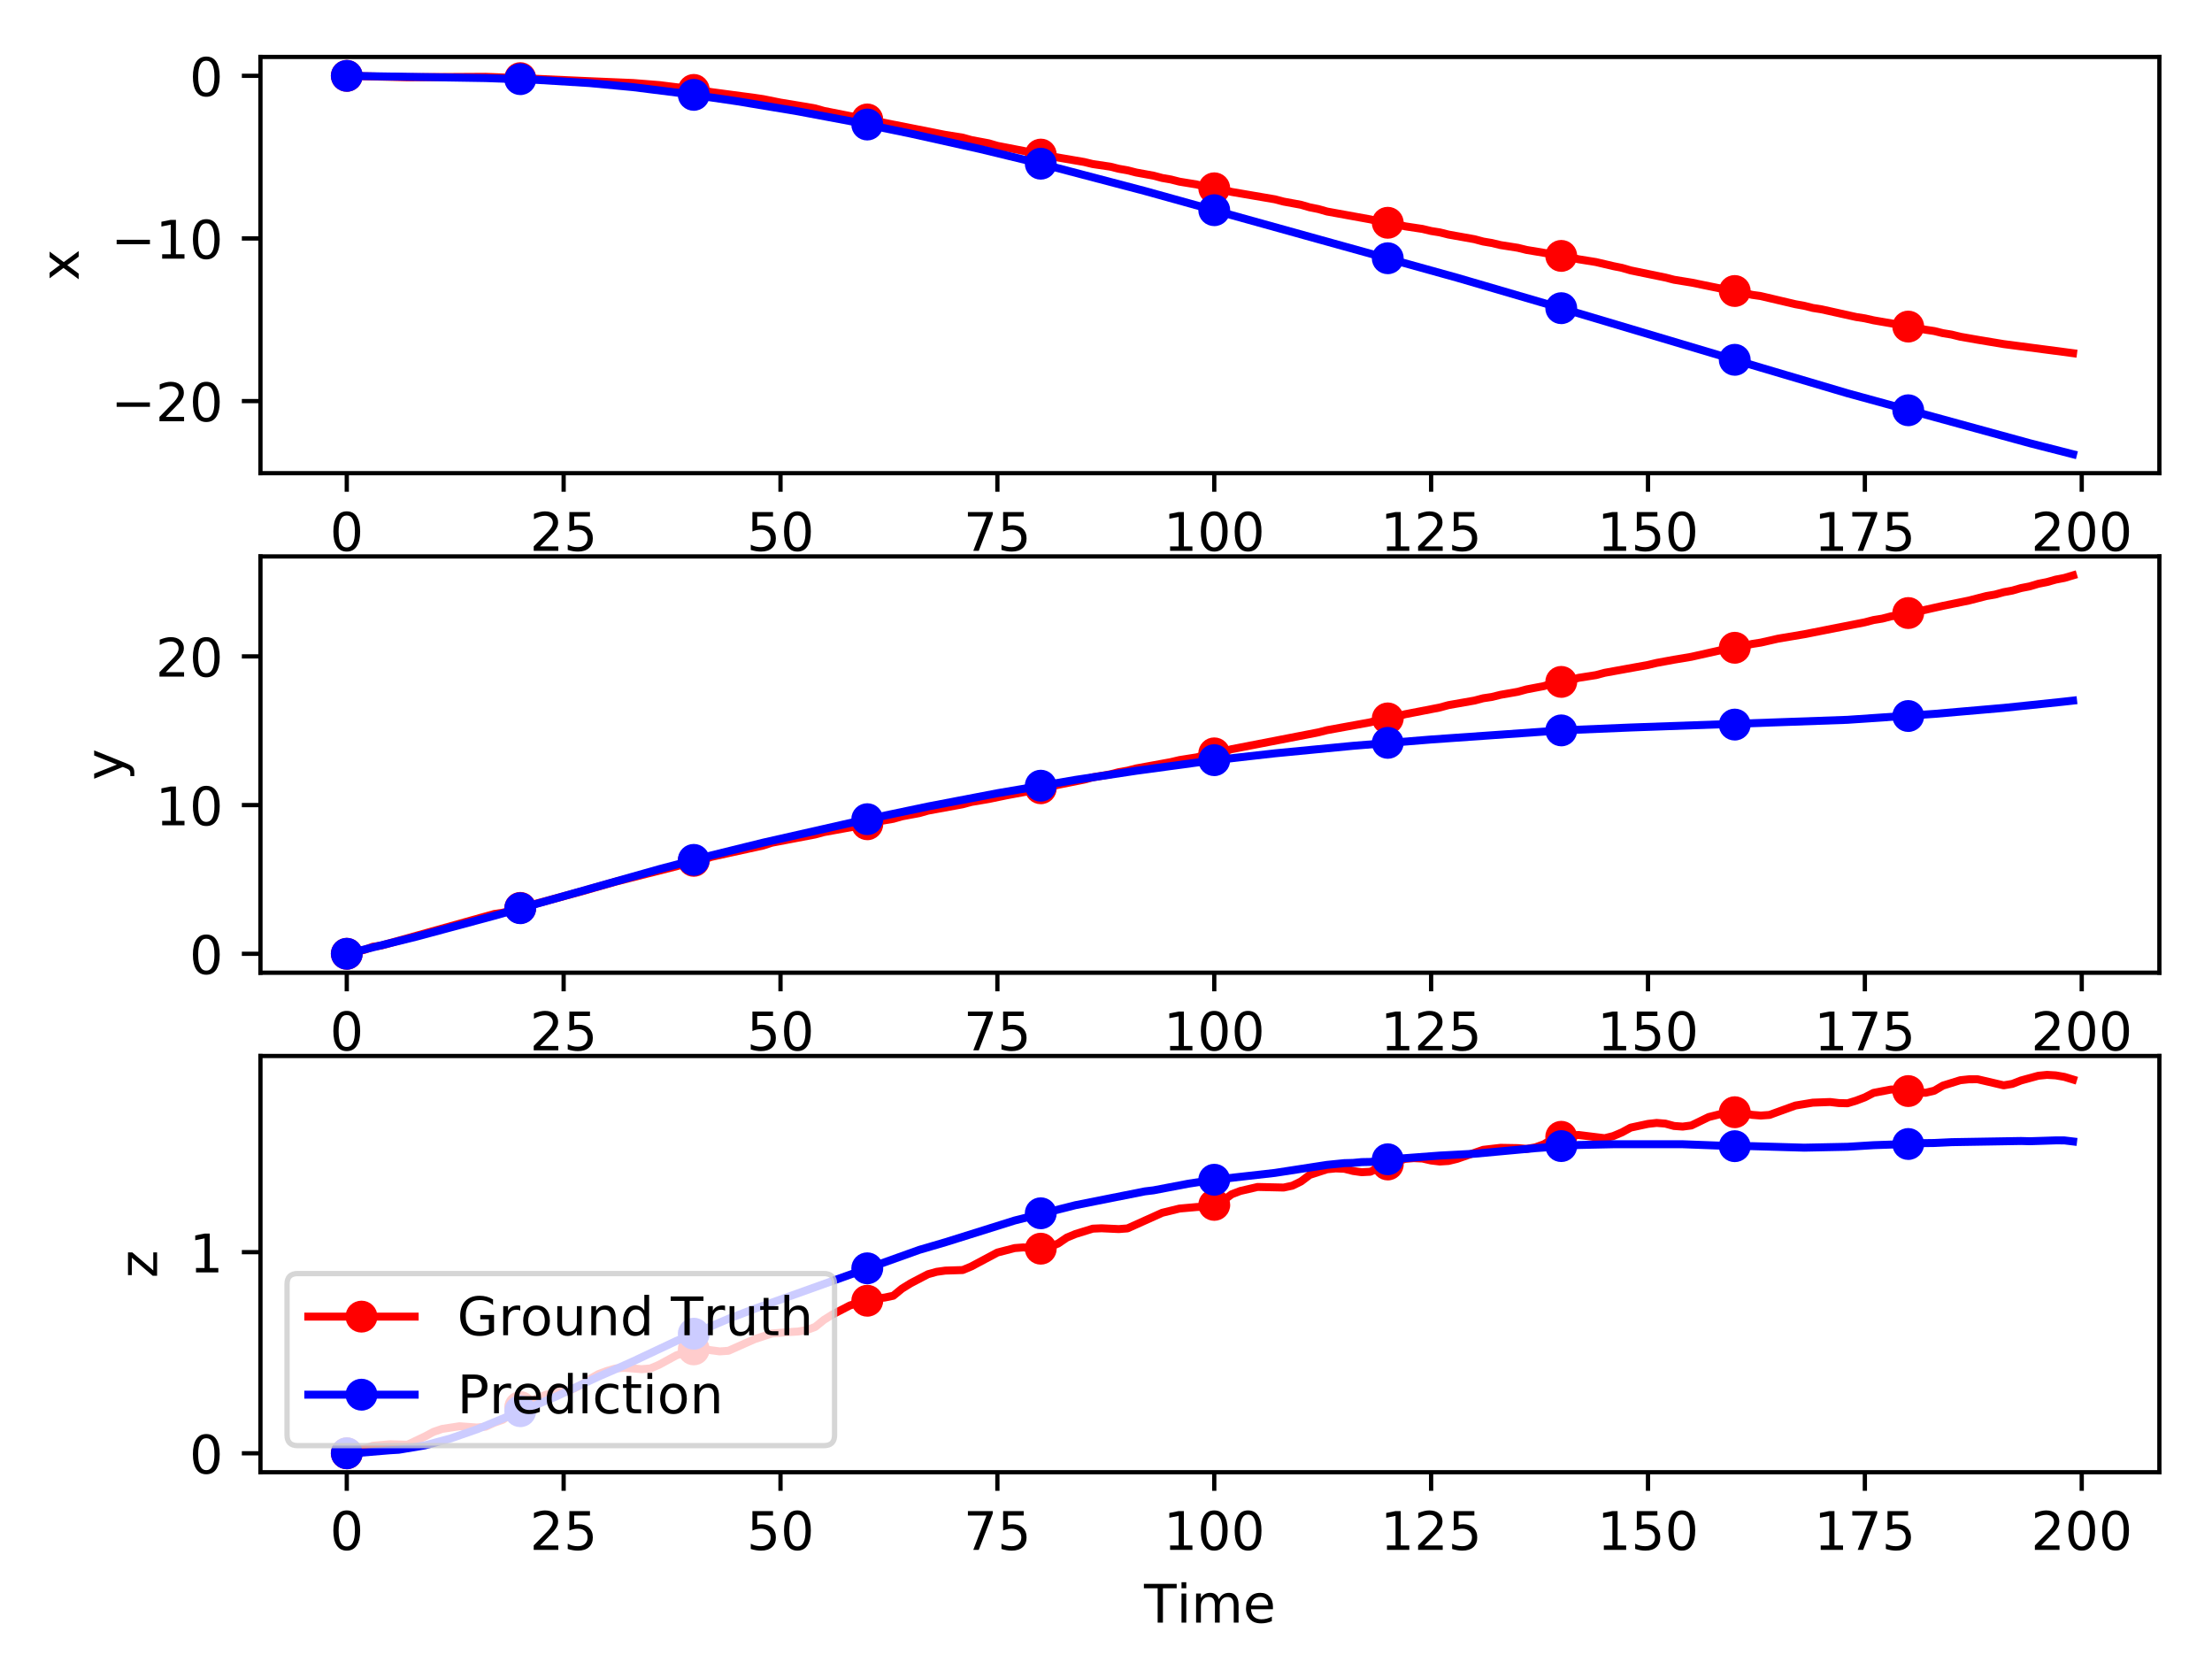 <?xml version="1.0" encoding="utf-8" standalone="no"?>
<!DOCTYPE svg PUBLIC "-//W3C//DTD SVG 1.1//EN"
  "http://www.w3.org/Graphics/SVG/1.1/DTD/svg11.dtd">
<!-- Created with matplotlib (http://matplotlib.org/) -->
<svg height="314pt" version="1.1" viewBox="0 0 416 314" width="416pt" xmlns="http://www.w3.org/2000/svg" xmlns:xlink="http://www.w3.org/1999/xlink">
 <defs>
  <style type="text/css">
*{stroke-linecap:butt;stroke-linejoin:round;}
  </style>
 </defs>
 <g id="figure_1">
  <g id="patch_1">
   <path d="M 0 314.368 
L 416.803 314.368 
L 416.803 0 
L 0 0 
z
" style="fill:#ffffff;"/>
  </g>
  <g id="axes_1">
   <g id="patch_2">
    <path d="M 48.983 88.968 
L 406.103 88.968 
L 406.103 10.7 
L 48.983 10.7 
z
" style="fill:#ffffff;"/>
   </g>
   <g id="matplotlib.axis_1">
    <g id="xtick_1">
     <g id="line2d_1">
      <defs>
       <path d="M 0 0 
L 0 3.5 
" id="mae9fbb66a1" style="stroke:#000000;stroke-width:0.8;"/>
      </defs>
      <g>
       <use style="stroke:#000000;stroke-width:0.8;" x="65.216" xlink:href="#mae9fbb66a1" y="88.968"/>
      </g>
     </g>
     <g id="text_1">
      <!-- 0 -->
      <defs>
       <path d="M 31.781 66.406 
Q 24.172 66.406 20.328 58.906 
Q 16.5 51.422 16.5 36.375 
Q 16.5 21.391 20.328 13.891 
Q 24.172 6.391 31.781 6.391 
Q 39.453 6.391 43.281 13.891 
Q 47.125 21.391 47.125 36.375 
Q 47.125 51.422 43.281 58.906 
Q 39.453 66.406 31.781 66.406 
z
M 31.781 74.219 
Q 44.047 74.219 50.516 64.516 
Q 56.984 54.828 56.984 36.375 
Q 56.984 17.969 50.516 8.266 
Q 44.047 -1.422 31.781 -1.422 
Q 19.531 -1.422 13.062 8.266 
Q 6.594 17.969 6.594 36.375 
Q 6.594 54.828 13.062 64.516 
Q 19.531 74.219 31.781 74.219 
z
" id="DejaVuSans-30"/>
      </defs>
      <g transform="translate(62.034 103.567)scale(0.1 -0.1)">
       <use xlink:href="#DejaVuSans-30"/>
      </g>
     </g>
    </g>
    <g id="xtick_2">
     <g id="line2d_2">
      <g>
       <use style="stroke:#000000;stroke-width:0.8;" x="106.001" xlink:href="#mae9fbb66a1" y="88.968"/>
      </g>
     </g>
     <g id="text_2">
      <!-- 25 -->
      <defs>
       <path d="M 19.188 8.297 
L 53.609 8.297 
L 53.609 0 
L 7.328 0 
L 7.328 8.297 
Q 12.938 14.109 22.625 23.891 
Q 32.328 33.688 34.812 36.531 
Q 39.547 41.844 41.422 45.531 
Q 43.312 49.219 43.312 52.781 
Q 43.312 58.594 39.234 62.25 
Q 35.156 65.922 28.609 65.922 
Q 23.969 65.922 18.812 64.312 
Q 13.672 62.703 7.812 59.422 
L 7.812 69.391 
Q 13.766 71.781 18.938 73 
Q 24.125 74.219 28.422 74.219 
Q 39.75 74.219 46.484 68.547 
Q 53.219 62.891 53.219 53.422 
Q 53.219 48.922 51.531 44.891 
Q 49.859 40.875 45.406 35.406 
Q 44.188 33.984 37.641 27.219 
Q 31.109 20.453 19.188 8.297 
z
" id="DejaVuSans-32"/>
       <path d="M 10.797 72.906 
L 49.516 72.906 
L 49.516 64.594 
L 19.828 64.594 
L 19.828 46.734 
Q 21.969 47.469 24.109 47.828 
Q 26.266 48.188 28.422 48.188 
Q 40.625 48.188 47.75 41.5 
Q 54.891 34.812 54.891 23.391 
Q 54.891 11.625 47.562 5.094 
Q 40.234 -1.422 26.906 -1.422 
Q 22.312 -1.422 17.547 -0.641 
Q 12.797 0.141 7.719 1.703 
L 7.719 11.625 
Q 12.109 9.234 16.797 8.062 
Q 21.484 6.891 26.703 6.891 
Q 35.156 6.891 40.078 11.328 
Q 45.016 15.766 45.016 23.391 
Q 45.016 31 40.078 35.438 
Q 35.156 39.891 26.703 39.891 
Q 22.75 39.891 18.812 39.016 
Q 14.891 38.141 10.797 36.281 
z
" id="DejaVuSans-35"/>
      </defs>
      <g transform="translate(99.639 103.567)scale(0.1 -0.1)">
       <use xlink:href="#DejaVuSans-32"/>
       <use x="63.623" xlink:href="#DejaVuSans-35"/>
      </g>
     </g>
    </g>
    <g id="xtick_3">
     <g id="line2d_3">
      <g>
       <use style="stroke:#000000;stroke-width:0.8;" x="146.787" xlink:href="#mae9fbb66a1" y="88.968"/>
      </g>
     </g>
     <g id="text_3">
      <!-- 50 -->
      <g transform="translate(140.425 103.567)scale(0.1 -0.1)">
       <use xlink:href="#DejaVuSans-35"/>
       <use x="63.623" xlink:href="#DejaVuSans-30"/>
      </g>
     </g>
    </g>
    <g id="xtick_4">
     <g id="line2d_4">
      <g>
       <use style="stroke:#000000;stroke-width:0.8;" x="187.573" xlink:href="#mae9fbb66a1" y="88.968"/>
      </g>
     </g>
     <g id="text_4">
      <!-- 75 -->
      <defs>
       <path d="M 8.203 72.906 
L 55.078 72.906 
L 55.078 68.703 
L 28.609 0 
L 18.312 0 
L 43.219 64.594 
L 8.203 64.594 
z
" id="DejaVuSans-37"/>
      </defs>
      <g transform="translate(181.21 103.567)scale(0.1 -0.1)">
       <use xlink:href="#DejaVuSans-37"/>
       <use x="63.623" xlink:href="#DejaVuSans-35"/>
      </g>
     </g>
    </g>
    <g id="xtick_5">
     <g id="line2d_5">
      <g>
       <use style="stroke:#000000;stroke-width:0.8;" x="228.359" xlink:href="#mae9fbb66a1" y="88.968"/>
      </g>
     </g>
     <g id="text_5">
      <!-- 100 -->
      <defs>
       <path d="M 12.406 8.297 
L 28.516 8.297 
L 28.516 63.922 
L 10.984 60.406 
L 10.984 69.391 
L 28.422 72.906 
L 38.281 72.906 
L 38.281 8.297 
L 54.391 8.297 
L 54.391 0 
L 12.406 0 
z
" id="DejaVuSans-31"/>
      </defs>
      <g transform="translate(218.815 103.567)scale(0.1 -0.1)">
       <use xlink:href="#DejaVuSans-31"/>
       <use x="63.623" xlink:href="#DejaVuSans-30"/>
       <use x="127.246" xlink:href="#DejaVuSans-30"/>
      </g>
     </g>
    </g>
    <g id="xtick_6">
     <g id="line2d_6">
      <g>
       <use style="stroke:#000000;stroke-width:0.8;" x="269.144" xlink:href="#mae9fbb66a1" y="88.968"/>
      </g>
     </g>
     <g id="text_6">
      <!-- 125 -->
      <g transform="translate(259.601 103.567)scale(0.1 -0.1)">
       <use xlink:href="#DejaVuSans-31"/>
       <use x="63.623" xlink:href="#DejaVuSans-32"/>
       <use x="127.246" xlink:href="#DejaVuSans-35"/>
      </g>
     </g>
    </g>
    <g id="xtick_7">
     <g id="line2d_7">
      <g>
       <use style="stroke:#000000;stroke-width:0.8;" x="309.93" xlink:href="#mae9fbb66a1" y="88.968"/>
      </g>
     </g>
     <g id="text_7">
      <!-- 150 -->
      <g transform="translate(300.386 103.567)scale(0.1 -0.1)">
       <use xlink:href="#DejaVuSans-31"/>
       <use x="63.623" xlink:href="#DejaVuSans-35"/>
       <use x="127.246" xlink:href="#DejaVuSans-30"/>
      </g>
     </g>
    </g>
    <g id="xtick_8">
     <g id="line2d_8">
      <g>
       <use style="stroke:#000000;stroke-width:0.8;" x="350.716" xlink:href="#mae9fbb66a1" y="88.968"/>
      </g>
     </g>
     <g id="text_8">
      <!-- 175 -->
      <g transform="translate(341.172 103.567)scale(0.1 -0.1)">
       <use xlink:href="#DejaVuSans-31"/>
       <use x="63.623" xlink:href="#DejaVuSans-37"/>
       <use x="127.246" xlink:href="#DejaVuSans-35"/>
      </g>
     </g>
    </g>
    <g id="xtick_9">
     <g id="line2d_9">
      <g>
       <use style="stroke:#000000;stroke-width:0.8;" x="391.502" xlink:href="#mae9fbb66a1" y="88.968"/>
      </g>
     </g>
     <g id="text_9">
      <!-- 200 -->
      <g transform="translate(381.958 103.567)scale(0.1 -0.1)">
       <use xlink:href="#DejaVuSans-32"/>
       <use x="63.623" xlink:href="#DejaVuSans-30"/>
       <use x="127.246" xlink:href="#DejaVuSans-30"/>
      </g>
     </g>
    </g>
    <g id="text_10">
     <!-- Time -->
     <defs>
      <path d="M -0.297 72.906 
L 61.375 72.906 
L 61.375 64.594 
L 35.5 64.594 
L 35.5 0 
L 25.594 0 
L 25.594 64.594 
L -0.297 64.594 
z
" id="DejaVuSans-54"/>
      <path d="M 9.422 54.688 
L 18.406 54.688 
L 18.406 0 
L 9.422 0 
z
M 9.422 75.984 
L 18.406 75.984 
L 18.406 64.594 
L 9.422 64.594 
z
" id="DejaVuSans-69"/>
      <path d="M 52 44.188 
Q 55.375 50.25 60.062 53.125 
Q 64.75 56 71.094 56 
Q 79.641 56 84.281 50.016 
Q 88.922 44.047 88.922 33.016 
L 88.922 0 
L 79.891 0 
L 79.891 32.719 
Q 79.891 40.578 77.094 44.375 
Q 74.312 48.188 68.609 48.188 
Q 61.625 48.188 57.562 43.547 
Q 53.516 38.922 53.516 30.906 
L 53.516 0 
L 44.484 0 
L 44.484 32.719 
Q 44.484 40.625 41.703 44.406 
Q 38.922 48.188 33.109 48.188 
Q 26.219 48.188 22.156 43.531 
Q 18.109 38.875 18.109 30.906 
L 18.109 0 
L 9.078 0 
L 9.078 54.688 
L 18.109 54.688 
L 18.109 46.188 
Q 21.188 51.219 25.484 53.609 
Q 29.781 56 35.688 56 
Q 41.656 56 45.828 52.969 
Q 50 49.953 52 44.188 
z
" id="DejaVuSans-6d"/>
      <path d="M 56.203 29.594 
L 56.203 25.203 
L 14.891 25.203 
Q 15.484 15.922 20.484 11.062 
Q 25.484 6.203 34.422 6.203 
Q 39.594 6.203 44.453 7.469 
Q 49.312 8.734 54.109 11.281 
L 54.109 2.781 
Q 49.266 0.734 44.188 -0.344 
Q 39.109 -1.422 33.891 -1.422 
Q 20.797 -1.422 13.156 6.188 
Q 5.516 13.812 5.516 26.812 
Q 5.516 40.234 12.766 48.109 
Q 20.016 56 32.328 56 
Q 43.359 56 49.781 48.891 
Q 56.203 41.797 56.203 29.594 
z
M 47.219 32.234 
Q 47.125 39.594 43.094 43.984 
Q 39.062 48.391 32.422 48.391 
Q 24.906 48.391 20.391 44.141 
Q 15.875 39.891 15.188 32.172 
z
" id="DejaVuSans-65"/>
     </defs>
     <g transform="translate(215.155 117.245)scale(0.1 -0.1)">
      <use xlink:href="#DejaVuSans-54"/>
      <use x="61.037" xlink:href="#DejaVuSans-69"/>
      <use x="88.82" xlink:href="#DejaVuSans-6d"/>
      <use x="186.232" xlink:href="#DejaVuSans-65"/>
     </g>
    </g>
   </g>
   <g id="matplotlib.axis_2">
    <g id="ytick_1">
     <g id="line2d_10">
      <defs>
       <path d="M 0 0 
L -3.5 0 
" id="mc132d79156" style="stroke:#000000;stroke-width:0.8;"/>
      </defs>
      <g>
       <use style="stroke:#000000;stroke-width:0.8;" x="48.983" xlink:href="#mc132d79156" y="75.411"/>
      </g>
     </g>
     <g id="text_11">
      <!-- −20 -->
      <defs>
       <path d="M 10.594 35.5 
L 73.188 35.5 
L 73.188 27.203 
L 10.594 27.203 
z
" id="DejaVuSans-2212"/>
      </defs>
      <g transform="translate(20.878 79.21)scale(0.1 -0.1)">
       <use xlink:href="#DejaVuSans-2212"/>
       <use x="83.789" xlink:href="#DejaVuSans-32"/>
       <use x="147.412" xlink:href="#DejaVuSans-30"/>
      </g>
     </g>
    </g>
    <g id="ytick_2">
     <g id="line2d_11">
      <g>
       <use style="stroke:#000000;stroke-width:0.8;" x="48.983" xlink:href="#mc132d79156" y="44.834"/>
      </g>
     </g>
     <g id="text_12">
      <!-- −10 -->
      <g transform="translate(20.878 48.634)scale(0.1 -0.1)">
       <use xlink:href="#DejaVuSans-2212"/>
       <use x="83.789" xlink:href="#DejaVuSans-31"/>
       <use x="147.412" xlink:href="#DejaVuSans-30"/>
      </g>
     </g>
    </g>
    <g id="ytick_3">
     <g id="line2d_12">
      <g>
       <use style="stroke:#000000;stroke-width:0.8;" x="48.983" xlink:href="#mc132d79156" y="14.258"/>
      </g>
     </g>
     <g id="text_13">
      <!-- 0 -->
      <g transform="translate(35.62 18.057)scale(0.1 -0.1)">
       <use xlink:href="#DejaVuSans-30"/>
      </g>
     </g>
    </g>
    <g id="text_14">
     <!-- x -->
     <defs>
      <path d="M 54.891 54.688 
L 35.109 28.078 
L 55.906 0 
L 45.312 0 
L 29.391 21.484 
L 13.484 0 
L 2.875 0 
L 24.125 28.609 
L 4.688 54.688 
L 15.281 54.688 
L 29.781 35.203 
L 44.281 54.688 
z
" id="DejaVuSans-78"/>
     </defs>
     <g transform="translate(14.798 52.793)rotate(-90)scale(0.1 -0.1)">
      <use xlink:href="#DejaVuSans-78"/>
     </g>
    </g>
   </g>
   <g id="line2d_13">
    <path clip-path="url(#ped0eb73320)" d="M 65.216 14.258 
L 76.636 14.527 
L 91.318 14.444 
L 97.844 14.691 
L 110.896 15.267 
L 119.053 15.608 
L 123.947 15.993 
L 128.841 16.604 
L 130.473 16.907 
L 132.104 16.984 
L 133.736 17.311 
L 141.893 18.394 
L 143.524 18.636 
L 146.787 19.29 
L 151.681 20.096 
L 153.313 20.387 
L 154.944 20.85 
L 177.784 25.36 
L 181.047 25.878 
L 182.678 26.333 
L 185.941 26.941 
L 187.573 27.421 
L 194.099 28.683 
L 195.73 29.064 
L 203.887 30.456 
L 205.519 30.85 
L 208.781 31.331 
L 210.413 31.738 
L 212.044 32.021 
L 213.676 32.436 
L 216.939 33.03 
L 218.57 33.464 
L 220.201 33.746 
L 221.833 34.161 
L 225.096 34.692 
L 226.727 35.13 
L 229.99 35.688 
L 231.621 36.085 
L 239.779 37.479 
L 241.41 37.906 
L 244.673 38.506 
L 246.304 38.981 
L 247.936 39.306 
L 249.567 39.771 
L 257.724 41.252 
L 259.356 41.647 
L 262.619 42.139 
L 264.25 42.554 
L 267.513 43.044 
L 269.144 43.434 
L 270.776 43.694 
L 272.407 44.103 
L 277.301 44.978 
L 278.933 45.414 
L 280.564 45.689 
L 282.196 46.08 
L 285.459 46.592 
L 287.09 46.994 
L 295.247 48.353 
L 296.879 48.749 
L 300.141 49.272 
L 303.404 50.038 
L 305.036 50.368 
L 306.667 50.84 
L 313.193 52.181 
L 314.824 52.598 
L 318.087 53.129 
L 324.613 54.462 
L 327.876 55.062 
L 329.507 55.436 
L 331.139 55.669 
L 337.664 57.2 
L 339.296 57.493 
L 340.927 57.902 
L 342.559 58.16 
L 349.084 59.605 
L 350.716 59.859 
L 352.347 60.227 
L 357.241 61.068 
L 362.136 61.998 
L 363.767 62.244 
L 365.399 62.646 
L 367.03 62.908 
L 368.661 63.313 
L 371.924 63.884 
L 376.819 64.697 
L 384.976 65.763 
L 389.87 66.407 
L 389.87 66.407 
" style="fill:none;stroke:#ff0000;stroke-linecap:square;stroke-width:1.5;"/>
    <defs>
     <path d="M 0 2.5 
C 0.663 2.5 1.299 2.237 1.768 1.768 
C 2.237 1.299 2.5 0.663 2.5 0 
C 2.5 -0.663 2.237 -1.299 1.768 -1.768 
C 1.299 -2.237 0.663 -2.5 0 -2.5 
C -0.663 -2.5 -1.299 -2.237 -1.768 -1.768 
C -2.237 -1.299 -2.5 -0.663 -2.5 0 
C -2.5 0.663 -2.237 1.299 -1.768 1.768 
C -1.299 2.237 -0.663 2.5 0 2.5 
z
" id="md9de943e21" style="stroke:#ff0000;"/>
    </defs>
    <g clip-path="url(#ped0eb73320)">
     <use style="fill:#ff0000;stroke:#ff0000;" x="65.216" xlink:href="#md9de943e21" y="14.258"/>
     <use style="fill:#ff0000;stroke:#ff0000;" x="97.844" xlink:href="#md9de943e21" y="14.691"/>
     <use style="fill:#ff0000;stroke:#ff0000;" x="130.473" xlink:href="#md9de943e21" y="16.907"/>
     <use style="fill:#ff0000;stroke:#ff0000;" x="163.101" xlink:href="#md9de943e21" y="22.459"/>
     <use style="fill:#ff0000;stroke:#ff0000;" x="195.73" xlink:href="#md9de943e21" y="29.064"/>
     <use style="fill:#ff0000;stroke:#ff0000;" x="228.359" xlink:href="#md9de943e21" y="35.405"/>
     <use style="fill:#ff0000;stroke:#ff0000;" x="260.987" xlink:href="#md9de943e21" y="41.888"/>
     <use style="fill:#ff0000;stroke:#ff0000;" x="293.616" xlink:href="#md9de943e21" y="48.114"/>
     <use style="fill:#ff0000;stroke:#ff0000;" x="326.244" xlink:href="#md9de943e21" y="54.715"/>
     <use style="fill:#ff0000;stroke:#ff0000;" x="358.873" xlink:href="#md9de943e21" y="61.404"/>
    </g>
   </g>
   <g id="line2d_14">
    <path clip-path="url(#ped0eb73320)" d="M 65.216 14.258 
L 91.318 14.68 
L 101.107 15.025 
L 110.896 15.621 
L 119.053 16.386 
L 128.841 17.609 
L 138.63 19.038 
L 150.05 20.933 
L 159.838 22.767 
L 171.258 25.12 
L 184.31 28.018 
L 195.73 30.777 
L 215.307 35.913 
L 247.936 44.98 
L 274.039 52.221 
L 291.984 57.463 
L 331.139 69.119 
L 347.453 73.945 
L 381.713 83.329 
L 389.87 85.411 
L 389.87 85.411 
" style="fill:none;stroke:#0000ff;stroke-linecap:square;stroke-width:1.5;"/>
    <defs>
     <path d="M 0 2.5 
C 0.663 2.5 1.299 2.237 1.768 1.768 
C 2.237 1.299 2.5 0.663 2.5 0 
C 2.5 -0.663 2.237 -1.299 1.768 -1.768 
C 1.299 -2.237 0.663 -2.5 0 -2.5 
C -0.663 -2.5 -1.299 -2.237 -1.768 -1.768 
C -2.237 -1.299 -2.5 -0.663 -2.5 0 
C -2.5 0.663 -2.237 1.299 -1.768 1.768 
C -1.299 2.237 -0.663 2.5 0 2.5 
z
" id="m65b7f974c1" style="stroke:#0000ff;"/>
    </defs>
    <g clip-path="url(#ped0eb73320)">
     <use style="fill:#0000ff;stroke:#0000ff;" x="65.216" xlink:href="#m65b7f974c1" y="14.258"/>
     <use style="fill:#0000ff;stroke:#0000ff;" x="97.844" xlink:href="#m65b7f974c1" y="14.881"/>
     <use style="fill:#0000ff;stroke:#0000ff;" x="130.473" xlink:href="#m65b7f974c1" y="17.833"/>
     <use style="fill:#0000ff;stroke:#0000ff;" x="163.101" xlink:href="#m65b7f974c1" y="23.413"/>
     <use style="fill:#0000ff;stroke:#0000ff;" x="195.73" xlink:href="#m65b7f974c1" y="30.777"/>
     <use style="fill:#0000ff;stroke:#0000ff;" x="228.359" xlink:href="#m65b7f974c1" y="39.521"/>
     <use style="fill:#0000ff;stroke:#0000ff;" x="260.987" xlink:href="#m65b7f974c1" y="48.554"/>
     <use style="fill:#0000ff;stroke:#0000ff;" x="293.616" xlink:href="#m65b7f974c1" y="57.944"/>
     <use style="fill:#0000ff;stroke:#0000ff;" x="326.244" xlink:href="#m65b7f974c1" y="67.65"/>
     <use style="fill:#0000ff;stroke:#0000ff;" x="358.873" xlink:href="#m65b7f974c1" y="77.138"/>
    </g>
   </g>
   <g id="patch_3">
    <path d="M 48.983 88.968 
L 48.983 10.7 
" style="fill:none;stroke:#000000;stroke-linecap:square;stroke-linejoin:miter;stroke-width:0.8;"/>
   </g>
   <g id="patch_4">
    <path d="M 406.103 88.968 
L 406.103 10.7 
" style="fill:none;stroke:#000000;stroke-linecap:square;stroke-linejoin:miter;stroke-width:0.8;"/>
   </g>
   <g id="patch_5">
    <path d="M 48.983 88.968 
L 406.103 88.968 
" style="fill:none;stroke:#000000;stroke-linecap:square;stroke-linejoin:miter;stroke-width:0.8;"/>
   </g>
   <g id="patch_6">
    <path d="M 48.983 10.7 
L 406.103 10.7 
" style="fill:none;stroke:#000000;stroke-linecap:square;stroke-linejoin:miter;stroke-width:0.8;"/>
   </g>
  </g>
  <g id="axes_2">
   <g id="patch_7">
    <path d="M 48.983 182.89 
L 406.103 182.89 
L 406.103 104.622 
L 48.983 104.622 
z
" style="fill:#ffffff;"/>
   </g>
   <g id="matplotlib.axis_3">
    <g id="xtick_10">
     <g id="line2d_15">
      <g>
       <use style="stroke:#000000;stroke-width:0.8;" x="65.216" xlink:href="#mae9fbb66a1" y="182.89"/>
      </g>
     </g>
     <g id="text_15">
      <!-- 0 -->
      <g transform="translate(62.034 197.489)scale(0.1 -0.1)">
       <use xlink:href="#DejaVuSans-30"/>
      </g>
     </g>
    </g>
    <g id="xtick_11">
     <g id="line2d_16">
      <g>
       <use style="stroke:#000000;stroke-width:0.8;" x="106.001" xlink:href="#mae9fbb66a1" y="182.89"/>
      </g>
     </g>
     <g id="text_16">
      <!-- 25 -->
      <g transform="translate(99.639 197.489)scale(0.1 -0.1)">
       <use xlink:href="#DejaVuSans-32"/>
       <use x="63.623" xlink:href="#DejaVuSans-35"/>
      </g>
     </g>
    </g>
    <g id="xtick_12">
     <g id="line2d_17">
      <g>
       <use style="stroke:#000000;stroke-width:0.8;" x="146.787" xlink:href="#mae9fbb66a1" y="182.89"/>
      </g>
     </g>
     <g id="text_17">
      <!-- 50 -->
      <g transform="translate(140.425 197.489)scale(0.1 -0.1)">
       <use xlink:href="#DejaVuSans-35"/>
       <use x="63.623" xlink:href="#DejaVuSans-30"/>
      </g>
     </g>
    </g>
    <g id="xtick_13">
     <g id="line2d_18">
      <g>
       <use style="stroke:#000000;stroke-width:0.8;" x="187.573" xlink:href="#mae9fbb66a1" y="182.89"/>
      </g>
     </g>
     <g id="text_18">
      <!-- 75 -->
      <g transform="translate(181.21 197.489)scale(0.1 -0.1)">
       <use xlink:href="#DejaVuSans-37"/>
       <use x="63.623" xlink:href="#DejaVuSans-35"/>
      </g>
     </g>
    </g>
    <g id="xtick_14">
     <g id="line2d_19">
      <g>
       <use style="stroke:#000000;stroke-width:0.8;" x="228.359" xlink:href="#mae9fbb66a1" y="182.89"/>
      </g>
     </g>
     <g id="text_19">
      <!-- 100 -->
      <g transform="translate(218.815 197.489)scale(0.1 -0.1)">
       <use xlink:href="#DejaVuSans-31"/>
       <use x="63.623" xlink:href="#DejaVuSans-30"/>
       <use x="127.246" xlink:href="#DejaVuSans-30"/>
      </g>
     </g>
    </g>
    <g id="xtick_15">
     <g id="line2d_20">
      <g>
       <use style="stroke:#000000;stroke-width:0.8;" x="269.144" xlink:href="#mae9fbb66a1" y="182.89"/>
      </g>
     </g>
     <g id="text_20">
      <!-- 125 -->
      <g transform="translate(259.601 197.489)scale(0.1 -0.1)">
       <use xlink:href="#DejaVuSans-31"/>
       <use x="63.623" xlink:href="#DejaVuSans-32"/>
       <use x="127.246" xlink:href="#DejaVuSans-35"/>
      </g>
     </g>
    </g>
    <g id="xtick_16">
     <g id="line2d_21">
      <g>
       <use style="stroke:#000000;stroke-width:0.8;" x="309.93" xlink:href="#mae9fbb66a1" y="182.89"/>
      </g>
     </g>
     <g id="text_21">
      <!-- 150 -->
      <g transform="translate(300.386 197.489)scale(0.1 -0.1)">
       <use xlink:href="#DejaVuSans-31"/>
       <use x="63.623" xlink:href="#DejaVuSans-35"/>
       <use x="127.246" xlink:href="#DejaVuSans-30"/>
      </g>
     </g>
    </g>
    <g id="xtick_17">
     <g id="line2d_22">
      <g>
       <use style="stroke:#000000;stroke-width:0.8;" x="350.716" xlink:href="#mae9fbb66a1" y="182.89"/>
      </g>
     </g>
     <g id="text_22">
      <!-- 175 -->
      <g transform="translate(341.172 197.489)scale(0.1 -0.1)">
       <use xlink:href="#DejaVuSans-31"/>
       <use x="63.623" xlink:href="#DejaVuSans-37"/>
       <use x="127.246" xlink:href="#DejaVuSans-35"/>
      </g>
     </g>
    </g>
    <g id="xtick_18">
     <g id="line2d_23">
      <g>
       <use style="stroke:#000000;stroke-width:0.8;" x="391.502" xlink:href="#mae9fbb66a1" y="182.89"/>
      </g>
     </g>
     <g id="text_23">
      <!-- 200 -->
      <g transform="translate(381.958 197.489)scale(0.1 -0.1)">
       <use xlink:href="#DejaVuSans-32"/>
       <use x="63.623" xlink:href="#DejaVuSans-30"/>
       <use x="127.246" xlink:href="#DejaVuSans-30"/>
      </g>
     </g>
    </g>
    <g id="text_24">
     <!-- Time -->
     <g transform="translate(215.155 211.167)scale(0.1 -0.1)">
      <use xlink:href="#DejaVuSans-54"/>
      <use x="61.037" xlink:href="#DejaVuSans-69"/>
      <use x="88.82" xlink:href="#DejaVuSans-6d"/>
      <use x="186.232" xlink:href="#DejaVuSans-65"/>
     </g>
    </g>
   </g>
   <g id="matplotlib.axis_4">
    <g id="ytick_4">
     <g id="line2d_24">
      <g>
       <use style="stroke:#000000;stroke-width:0.8;" x="48.983" xlink:href="#mc132d79156" y="179.332"/>
      </g>
     </g>
     <g id="text_25">
      <!-- 0 -->
      <g transform="translate(35.62 183.132)scale(0.1 -0.1)">
       <use xlink:href="#DejaVuSans-30"/>
      </g>
     </g>
    </g>
    <g id="ytick_5">
     <g id="line2d_25">
      <g>
       <use style="stroke:#000000;stroke-width:0.8;" x="48.983" xlink:href="#mc132d79156" y="151.374"/>
      </g>
     </g>
     <g id="text_26">
      <!-- 10 -->
      <g transform="translate(29.258 155.173)scale(0.1 -0.1)">
       <use xlink:href="#DejaVuSans-31"/>
       <use x="63.623" xlink:href="#DejaVuSans-30"/>
      </g>
     </g>
    </g>
    <g id="ytick_6">
     <g id="line2d_26">
      <g>
       <use style="stroke:#000000;stroke-width:0.8;" x="48.983" xlink:href="#mc132d79156" y="123.415"/>
      </g>
     </g>
     <g id="text_27">
      <!-- 20 -->
      <g transform="translate(29.258 127.214)scale(0.1 -0.1)">
       <use xlink:href="#DejaVuSans-32"/>
       <use x="63.623" xlink:href="#DejaVuSans-30"/>
      </g>
     </g>
    </g>
    <g id="text_28">
     <!-- y -->
     <defs>
      <path d="M 32.172 -5.078 
Q 28.375 -14.844 24.75 -17.812 
Q 21.141 -20.797 15.094 -20.797 
L 7.906 -20.797 
L 7.906 -13.281 
L 13.188 -13.281 
Q 16.891 -13.281 18.938 -11.516 
Q 21 -9.766 23.484 -3.219 
L 25.094 0.875 
L 2.984 54.688 
L 12.5 54.688 
L 29.594 11.922 
L 46.688 54.688 
L 56.203 54.688 
z
" id="DejaVuSans-79"/>
     </defs>
     <g transform="translate(23.178 146.715)rotate(-90)scale(0.1 -0.1)">
      <use xlink:href="#DejaVuSans-79"/>
     </g>
    </g>
   </g>
   <g id="line2d_27">
    <path clip-path="url(#pf5b3ce209b)" d="M 65.216 179.332 
L 66.847 178.884 
L 68.478 178.609 
L 70.11 178.009 
L 71.741 177.769 
L 92.95 171.848 
L 94.581 171.604 
L 101.107 169.829 
L 109.264 167.632 
L 115.79 165.767 
L 127.21 162.885 
L 130.473 161.858 
L 132.104 161.687 
L 133.736 161.12 
L 141.893 159.337 
L 143.524 158.98 
L 145.156 158.45 
L 153.313 156.9 
L 154.944 156.457 
L 163.101 154.978 
L 164.733 154.515 
L 167.996 153.958 
L 169.627 153.492 
L 172.89 152.885 
L 174.521 152.42 
L 181.047 151.224 
L 182.678 150.785 
L 185.941 150.233 
L 189.204 149.557 
L 194.099 148.644 
L 195.73 148.211 
L 203.887 146.588 
L 205.519 146.149 
L 208.781 145.596 
L 210.413 145.181 
L 212.044 144.899 
L 213.676 144.481 
L 220.201 143.291 
L 221.833 142.905 
L 225.096 142.391 
L 226.727 141.927 
L 229.99 141.335 
L 231.621 140.863 
L 247.936 137.701 
L 249.567 137.289 
L 257.724 135.805 
L 259.356 135.366 
L 262.619 134.745 
L 264.25 134.294 
L 270.776 133.028 
L 272.407 132.579 
L 277.301 131.719 
L 278.933 131.29 
L 280.564 131.045 
L 282.196 130.639 
L 285.459 130.069 
L 287.09 129.625 
L 290.353 129.001 
L 291.984 128.504 
L 295.247 127.921 
L 296.879 127.447 
L 300.141 126.936 
L 301.773 126.504 
L 309.93 125.025 
L 311.561 124.64 
L 314.824 124.038 
L 318.087 123.492 
L 324.613 122.029 
L 326.244 121.794 
L 329.507 121.079 
L 331.139 120.823 
L 334.401 120.08 
L 339.296 119.257 
L 350.716 117.006 
L 352.347 116.582 
L 353.979 116.317 
L 355.61 115.894 
L 357.241 115.641 
L 358.873 115.264 
L 360.504 115.01 
L 365.399 113.913 
L 370.293 112.911 
L 373.556 112.072 
L 375.187 111.792 
L 376.819 111.343 
L 378.45 111.041 
L 380.082 110.572 
L 381.713 110.253 
L 383.344 109.763 
L 384.976 109.439 
L 386.607 108.98 
L 388.239 108.666 
L 389.87 108.18 
L 389.87 108.18 
" style="fill:none;stroke:#ff0000;stroke-linecap:square;stroke-width:1.5;"/>
    <g clip-path="url(#pf5b3ce209b)">
     <use style="fill:#ff0000;stroke:#ff0000;" x="65.216" xlink:href="#md9de943e21" y="179.332"/>
     <use style="fill:#ff0000;stroke:#ff0000;" x="97.844" xlink:href="#md9de943e21" y="170.701"/>
     <use style="fill:#ff0000;stroke:#ff0000;" x="130.473" xlink:href="#md9de943e21" y="161.858"/>
     <use style="fill:#ff0000;stroke:#ff0000;" x="163.101" xlink:href="#md9de943e21" y="154.978"/>
     <use style="fill:#ff0000;stroke:#ff0000;" x="195.73" xlink:href="#md9de943e21" y="148.211"/>
     <use style="fill:#ff0000;stroke:#ff0000;" x="228.359" xlink:href="#md9de943e21" y="141.649"/>
     <use style="fill:#ff0000;stroke:#ff0000;" x="260.987" xlink:href="#md9de943e21" y="135.075"/>
     <use style="fill:#ff0000;stroke:#ff0000;" x="293.616" xlink:href="#md9de943e21" y="128.211"/>
     <use style="fill:#ff0000;stroke:#ff0000;" x="326.244" xlink:href="#md9de943e21" y="121.794"/>
     <use style="fill:#ff0000;stroke:#ff0000;" x="358.873" xlink:href="#md9de943e21" y="115.264"/>
    </g>
   </g>
   <g id="line2d_28">
    <path clip-path="url(#pf5b3ce209b)" d="M 65.216 179.332 
L 78.267 176.124 
L 92.95 172.18 
L 123.947 163.428 
L 133.736 160.846 
L 143.524 158.437 
L 161.47 154.378 
L 174.521 151.64 
L 187.573 149.143 
L 202.256 146.634 
L 213.676 144.92 
L 228.359 142.929 
L 239.779 141.643 
L 254.461 140.229 
L 269.144 139.042 
L 293.616 137.33 
L 306.667 136.787 
L 347.453 135.341 
L 363.767 134.229 
L 376.819 133.104 
L 388.239 131.914 
L 389.87 131.731 
L 389.87 131.731 
" style="fill:none;stroke:#0000ff;stroke-linecap:square;stroke-width:1.5;"/>
    <g clip-path="url(#pf5b3ce209b)">
     <use style="fill:#0000ff;stroke:#0000ff;" x="65.216" xlink:href="#m65b7f974c1" y="179.332"/>
     <use style="fill:#0000ff;stroke:#0000ff;" x="97.844" xlink:href="#m65b7f974c1" y="170.765"/>
     <use style="fill:#0000ff;stroke:#0000ff;" x="130.473" xlink:href="#m65b7f974c1" y="161.678"/>
     <use style="fill:#0000ff;stroke:#0000ff;" x="163.101" xlink:href="#m65b7f974c1" y="154.024"/>
     <use style="fill:#0000ff;stroke:#0000ff;" x="195.73" xlink:href="#m65b7f974c1" y="147.726"/>
     <use style="fill:#0000ff;stroke:#0000ff;" x="228.359" xlink:href="#m65b7f974c1" y="142.929"/>
     <use style="fill:#0000ff;stroke:#0000ff;" x="260.987" xlink:href="#m65b7f974c1" y="139.674"/>
     <use style="fill:#0000ff;stroke:#0000ff;" x="293.616" xlink:href="#m65b7f974c1" y="137.33"/>
     <use style="fill:#0000ff;stroke:#0000ff;" x="326.244" xlink:href="#m65b7f974c1" y="136.237"/>
     <use style="fill:#0000ff;stroke:#0000ff;" x="358.873" xlink:href="#m65b7f974c1" y="134.625"/>
    </g>
   </g>
   <g id="patch_8">
    <path d="M 48.983 182.89 
L 48.983 104.622 
" style="fill:none;stroke:#000000;stroke-linecap:square;stroke-linejoin:miter;stroke-width:0.8;"/>
   </g>
   <g id="patch_9">
    <path d="M 406.103 182.89 
L 406.103 104.622 
" style="fill:none;stroke:#000000;stroke-linecap:square;stroke-linejoin:miter;stroke-width:0.8;"/>
   </g>
   <g id="patch_10">
    <path d="M 48.983 182.89 
L 406.103 182.89 
" style="fill:none;stroke:#000000;stroke-linecap:square;stroke-linejoin:miter;stroke-width:0.8;"/>
   </g>
   <g id="patch_11">
    <path d="M 48.983 104.622 
L 406.103 104.622 
" style="fill:none;stroke:#000000;stroke-linecap:square;stroke-linejoin:miter;stroke-width:0.8;"/>
   </g>
  </g>
  <g id="axes_3">
   <g id="patch_12">
    <path d="M 48.983 276.812 
L 406.103 276.812 
L 406.103 198.544 
L 48.983 198.544 
z
" style="fill:#ffffff;"/>
   </g>
   <g id="matplotlib.axis_5">
    <g id="xtick_19">
     <g id="line2d_29">
      <g>
       <use style="stroke:#000000;stroke-width:0.8;" x="65.216" xlink:href="#mae9fbb66a1" y="276.812"/>
      </g>
     </g>
     <g id="text_29">
      <!-- 0 -->
      <g transform="translate(62.034 291.41)scale(0.1 -0.1)">
       <use xlink:href="#DejaVuSans-30"/>
      </g>
     </g>
    </g>
    <g id="xtick_20">
     <g id="line2d_30">
      <g>
       <use style="stroke:#000000;stroke-width:0.8;" x="106.001" xlink:href="#mae9fbb66a1" y="276.812"/>
      </g>
     </g>
     <g id="text_30">
      <!-- 25 -->
      <g transform="translate(99.639 291.41)scale(0.1 -0.1)">
       <use xlink:href="#DejaVuSans-32"/>
       <use x="63.623" xlink:href="#DejaVuSans-35"/>
      </g>
     </g>
    </g>
    <g id="xtick_21">
     <g id="line2d_31">
      <g>
       <use style="stroke:#000000;stroke-width:0.8;" x="146.787" xlink:href="#mae9fbb66a1" y="276.812"/>
      </g>
     </g>
     <g id="text_31">
      <!-- 50 -->
      <g transform="translate(140.425 291.41)scale(0.1 -0.1)">
       <use xlink:href="#DejaVuSans-35"/>
       <use x="63.623" xlink:href="#DejaVuSans-30"/>
      </g>
     </g>
    </g>
    <g id="xtick_22">
     <g id="line2d_32">
      <g>
       <use style="stroke:#000000;stroke-width:0.8;" x="187.573" xlink:href="#mae9fbb66a1" y="276.812"/>
      </g>
     </g>
     <g id="text_32">
      <!-- 75 -->
      <g transform="translate(181.21 291.41)scale(0.1 -0.1)">
       <use xlink:href="#DejaVuSans-37"/>
       <use x="63.623" xlink:href="#DejaVuSans-35"/>
      </g>
     </g>
    </g>
    <g id="xtick_23">
     <g id="line2d_33">
      <g>
       <use style="stroke:#000000;stroke-width:0.8;" x="228.359" xlink:href="#mae9fbb66a1" y="276.812"/>
      </g>
     </g>
     <g id="text_33">
      <!-- 100 -->
      <g transform="translate(218.815 291.41)scale(0.1 -0.1)">
       <use xlink:href="#DejaVuSans-31"/>
       <use x="63.623" xlink:href="#DejaVuSans-30"/>
       <use x="127.246" xlink:href="#DejaVuSans-30"/>
      </g>
     </g>
    </g>
    <g id="xtick_24">
     <g id="line2d_34">
      <g>
       <use style="stroke:#000000;stroke-width:0.8;" x="269.144" xlink:href="#mae9fbb66a1" y="276.812"/>
      </g>
     </g>
     <g id="text_34">
      <!-- 125 -->
      <g transform="translate(259.601 291.41)scale(0.1 -0.1)">
       <use xlink:href="#DejaVuSans-31"/>
       <use x="63.623" xlink:href="#DejaVuSans-32"/>
       <use x="127.246" xlink:href="#DejaVuSans-35"/>
      </g>
     </g>
    </g>
    <g id="xtick_25">
     <g id="line2d_35">
      <g>
       <use style="stroke:#000000;stroke-width:0.8;" x="309.93" xlink:href="#mae9fbb66a1" y="276.812"/>
      </g>
     </g>
     <g id="text_35">
      <!-- 150 -->
      <g transform="translate(300.386 291.41)scale(0.1 -0.1)">
       <use xlink:href="#DejaVuSans-31"/>
       <use x="63.623" xlink:href="#DejaVuSans-35"/>
       <use x="127.246" xlink:href="#DejaVuSans-30"/>
      </g>
     </g>
    </g>
    <g id="xtick_26">
     <g id="line2d_36">
      <g>
       <use style="stroke:#000000;stroke-width:0.8;" x="350.716" xlink:href="#mae9fbb66a1" y="276.812"/>
      </g>
     </g>
     <g id="text_36">
      <!-- 175 -->
      <g transform="translate(341.172 291.41)scale(0.1 -0.1)">
       <use xlink:href="#DejaVuSans-31"/>
       <use x="63.623" xlink:href="#DejaVuSans-37"/>
       <use x="127.246" xlink:href="#DejaVuSans-35"/>
      </g>
     </g>
    </g>
    <g id="xtick_27">
     <g id="line2d_37">
      <g>
       <use style="stroke:#000000;stroke-width:0.8;" x="391.502" xlink:href="#mae9fbb66a1" y="276.812"/>
      </g>
     </g>
     <g id="text_37">
      <!-- 200 -->
      <g transform="translate(381.958 291.41)scale(0.1 -0.1)">
       <use xlink:href="#DejaVuSans-32"/>
       <use x="63.623" xlink:href="#DejaVuSans-30"/>
       <use x="127.246" xlink:href="#DejaVuSans-30"/>
      </g>
     </g>
    </g>
    <g id="text_38">
     <!-- Time -->
     <g transform="translate(215.155 305.089)scale(0.1 -0.1)">
      <use xlink:href="#DejaVuSans-54"/>
      <use x="61.037" xlink:href="#DejaVuSans-69"/>
      <use x="88.82" xlink:href="#DejaVuSans-6d"/>
      <use x="186.232" xlink:href="#DejaVuSans-65"/>
     </g>
    </g>
   </g>
   <g id="matplotlib.axis_6">
    <g id="ytick_7">
     <g id="line2d_38">
      <g>
       <use style="stroke:#000000;stroke-width:0.8;" x="48.983" xlink:href="#mc132d79156" y="273.254"/>
      </g>
     </g>
     <g id="text_39">
      <!-- 0 -->
      <g transform="translate(35.62 277.054)scale(0.1 -0.1)">
       <use xlink:href="#DejaVuSans-30"/>
      </g>
     </g>
    </g>
    <g id="ytick_8">
     <g id="line2d_39">
      <g>
       <use style="stroke:#000000;stroke-width:0.8;" x="48.983" xlink:href="#mc132d79156" y="235.435"/>
      </g>
     </g>
     <g id="text_40">
      <!-- 1 -->
      <g transform="translate(35.62 239.234)scale(0.1 -0.1)">
       <use xlink:href="#DejaVuSans-31"/>
      </g>
     </g>
    </g>
    <g id="text_41">
     <!-- z -->
     <defs>
      <path d="M 5.516 54.688 
L 48.188 54.688 
L 48.188 46.484 
L 14.406 7.172 
L 48.188 7.172 
L 48.188 0 
L 4.297 0 
L 4.297 8.203 
L 38.094 47.516 
L 5.516 47.516 
z
" id="DejaVuSans-7a"/>
     </defs>
     <g transform="translate(29.541 240.302)rotate(-90)scale(0.1 -0.1)">
      <use xlink:href="#DejaVuSans-7a"/>
     </g>
    </g>
   </g>
   <g id="line2d_40">
    <path clip-path="url(#p96f7c30ddf)" d="M 65.216 273.254 
L 66.847 272.675 
L 68.478 272.412 
L 70.11 271.835 
L 73.373 271.547 
L 76.636 271.637 
L 79.898 270.091 
L 81.53 269.221 
L 83.161 268.665 
L 86.424 268.167 
L 89.687 268.408 
L 91.318 268.252 
L 92.95 267.505 
L 94.581 266.937 
L 97.844 264.563 
L 101.107 262.838 
L 102.738 262.222 
L 104.37 261.793 
L 107.633 261.215 
L 109.264 260.412 
L 110.896 259.297 
L 112.527 258.366 
L 114.158 257.761 
L 115.79 257.299 
L 117.421 257.183 
L 120.684 257.435 
L 122.316 257.297 
L 123.947 256.607 
L 127.21 254.833 
L 130.473 253.716 
L 132.104 253.665 
L 135.367 254.093 
L 136.998 253.978 
L 140.261 252.524 
L 141.893 251.8 
L 145.156 250.721 
L 148.418 250.455 
L 150.05 250.361 
L 151.681 250.1 
L 153.313 249.492 
L 154.944 248.171 
L 156.576 247.149 
L 159.838 245.457 
L 161.47 244.95 
L 164.733 244.131 
L 166.364 243.974 
L 167.996 243.63 
L 169.627 242.294 
L 171.258 241.287 
L 174.521 239.582 
L 176.153 239.128 
L 177.784 238.901 
L 181.047 238.797 
L 182.678 238.117 
L 187.573 235.508 
L 190.836 234.664 
L 192.467 234.54 
L 195.73 234.78 
L 197.361 234.455 
L 198.993 233.811 
L 200.624 232.701 
L 202.256 232.022 
L 205.519 231.014 
L 207.15 230.943 
L 210.413 231.095 
L 212.044 230.967 
L 218.57 228.031 
L 221.833 227.233 
L 225.096 226.945 
L 226.727 226.88 
L 228.359 226.544 
L 229.99 225.774 
L 231.621 224.558 
L 233.253 223.933 
L 236.516 223.176 
L 241.41 223.285 
L 243.041 222.938 
L 244.673 222.142 
L 246.304 220.91 
L 249.567 219.851 
L 251.199 219.688 
L 252.83 219.756 
L 254.461 220.169 
L 256.093 220.4 
L 257.724 220.312 
L 259.356 219.512 
L 264.25 217.889 
L 265.881 217.755 
L 267.513 217.831 
L 269.144 218.198 
L 270.776 218.391 
L 272.407 218.288 
L 274.039 217.893 
L 278.933 216.192 
L 282.196 215.814 
L 285.459 215.871 
L 287.09 216.015 
L 288.721 215.735 
L 290.353 215.145 
L 291.984 214.152 
L 293.616 213.741 
L 295.247 213.51 
L 296.879 213.402 
L 301.773 214.009 
L 303.404 213.602 
L 305.036 212.911 
L 306.667 212.018 
L 309.93 211.317 
L 311.561 211.136 
L 313.193 211.265 
L 314.824 211.706 
L 316.456 211.826 
L 318.087 211.612 
L 321.35 210.029 
L 324.613 209.205 
L 326.244 209.121 
L 327.876 209.289 
L 329.507 209.622 
L 331.139 209.749 
L 332.77 209.633 
L 337.664 207.863 
L 340.927 207.322 
L 344.19 207.203 
L 345.821 207.399 
L 347.453 207.44 
L 349.084 206.945 
L 350.716 206.325 
L 352.347 205.486 
L 355.61 204.86 
L 357.241 204.863 
L 360.504 205.375 
L 362.136 205.466 
L 363.767 205.078 
L 365.399 204.12 
L 368.661 203.105 
L 370.293 202.931 
L 371.924 202.927 
L 376.819 204.064 
L 378.45 203.793 
L 380.082 203.154 
L 383.344 202.263 
L 384.976 202.101 
L 386.607 202.195 
L 388.239 202.478 
L 389.87 202.974 
L 389.87 202.974 
" style="fill:none;stroke:#ff0000;stroke-linecap:square;stroke-width:1.5;"/>
    <g clip-path="url(#p96f7c30ddf)">
     <use style="fill:#ff0000;stroke:#ff0000;" x="65.216" xlink:href="#md9de943e21" y="273.254"/>
     <use style="fill:#ff0000;stroke:#ff0000;" x="97.844" xlink:href="#md9de943e21" y="264.563"/>
     <use style="fill:#ff0000;stroke:#ff0000;" x="130.473" xlink:href="#md9de943e21" y="253.716"/>
     <use style="fill:#ff0000;stroke:#ff0000;" x="163.101" xlink:href="#md9de943e21" y="244.566"/>
     <use style="fill:#ff0000;stroke:#ff0000;" x="195.73" xlink:href="#md9de943e21" y="234.78"/>
     <use style="fill:#ff0000;stroke:#ff0000;" x="228.359" xlink:href="#md9de943e21" y="226.544"/>
     <use style="fill:#ff0000;stroke:#ff0000;" x="260.987" xlink:href="#md9de943e21" y="218.947"/>
     <use style="fill:#ff0000;stroke:#ff0000;" x="293.616" xlink:href="#md9de943e21" y="213.741"/>
     <use style="fill:#ff0000;stroke:#ff0000;" x="326.244" xlink:href="#md9de943e21" y="209.121"/>
     <use style="fill:#ff0000;stroke:#ff0000;" x="358.873" xlink:href="#md9de943e21" y="205.146"/>
    </g>
   </g>
   <g id="line2d_41">
    <path clip-path="url(#p96f7c30ddf)" d="M 65.216 273.254 
L 66.847 273.219 
L 73.373 272.681 
L 75.004 272.584 
L 79.898 271.765 
L 84.793 270.444 
L 89.687 268.743 
L 104.37 262.66 
L 112.527 258.843 
L 115.79 257.429 
L 119.053 255.964 
L 127.21 252.124 
L 132.104 250.054 
L 136.998 247.961 
L 141.893 246.09 
L 172.89 235.001 
L 177.784 233.57 
L 190.836 229.479 
L 202.256 226.6 
L 215.307 224.006 
L 216.939 223.809 
L 223.464 222.564 
L 228.359 221.818 
L 234.884 221.083 
L 239.779 220.531 
L 249.567 219.022 
L 252.83 218.694 
L 254.461 218.653 
L 256.093 218.5 
L 257.724 218.47 
L 262.619 217.885 
L 270.776 217.272 
L 277.301 216.927 
L 288.721 215.881 
L 296.879 215.283 
L 303.404 215.14 
L 316.456 215.141 
L 326.244 215.509 
L 329.507 215.505 
L 339.296 215.787 
L 347.453 215.621 
L 352.347 215.317 
L 358.873 215.096 
L 360.504 214.95 
L 363.767 214.909 
L 367.03 214.753 
L 380.082 214.532 
L 381.713 214.576 
L 386.607 214.419 
L 388.239 214.424 
L 389.87 214.621 
L 389.87 214.621 
" style="fill:none;stroke:#0000ff;stroke-linecap:square;stroke-width:1.5;"/>
    <g clip-path="url(#p96f7c30ddf)">
     <use style="fill:#0000ff;stroke:#0000ff;" x="65.216" xlink:href="#m65b7f974c1" y="273.254"/>
     <use style="fill:#0000ff;stroke:#0000ff;" x="97.844" xlink:href="#m65b7f974c1" y="265.335"/>
     <use style="fill:#0000ff;stroke:#0000ff;" x="130.473" xlink:href="#m65b7f974c1" y="250.764"/>
     <use style="fill:#0000ff;stroke:#0000ff;" x="163.101" xlink:href="#m65b7f974c1" y="238.471"/>
     <use style="fill:#0000ff;stroke:#0000ff;" x="195.73" xlink:href="#m65b7f974c1" y="228.123"/>
     <use style="fill:#0000ff;stroke:#0000ff;" x="228.359" xlink:href="#m65b7f974c1" y="221.818"/>
     <use style="fill:#0000ff;stroke:#0000ff;" x="260.987" xlink:href="#m65b7f974c1" y="217.97"/>
     <use style="fill:#0000ff;stroke:#0000ff;" x="293.616" xlink:href="#m65b7f974c1" y="215.49"/>
     <use style="fill:#0000ff;stroke:#0000ff;" x="326.244" xlink:href="#m65b7f974c1" y="215.509"/>
     <use style="fill:#0000ff;stroke:#0000ff;" x="358.873" xlink:href="#m65b7f974c1" y="215.096"/>
    </g>
   </g>
   <g id="patch_13">
    <path d="M 48.983 276.812 
L 48.983 198.544 
" style="fill:none;stroke:#000000;stroke-linecap:square;stroke-linejoin:miter;stroke-width:0.8;"/>
   </g>
   <g id="patch_14">
    <path d="M 406.103 276.812 
L 406.103 198.544 
" style="fill:none;stroke:#000000;stroke-linecap:square;stroke-linejoin:miter;stroke-width:0.8;"/>
   </g>
   <g id="patch_15">
    <path d="M 48.983 276.812 
L 406.103 276.812 
" style="fill:none;stroke:#000000;stroke-linecap:square;stroke-linejoin:miter;stroke-width:0.8;"/>
   </g>
   <g id="patch_16">
    <path d="M 48.983 198.544 
L 406.103 198.544 
" style="fill:none;stroke:#000000;stroke-linecap:square;stroke-linejoin:miter;stroke-width:0.8;"/>
   </g>
   <g id="legend_1">
    <g id="patch_17">
     <path d="M 55.983 271.812 
L 154.952 271.812 
Q 156.952 271.812 156.952 269.812 
L 156.952 241.456 
Q 156.952 239.456 154.952 239.456 
L 55.983 239.456 
Q 53.983 239.456 53.983 241.456 
L 53.983 269.812 
Q 53.983 271.812 55.983 271.812 
z
" style="fill:#ffffff;opacity:0.8;stroke:#cccccc;stroke-linejoin:miter;"/>
    </g>
    <g id="line2d_42">
     <path d="M 57.983 247.554 
L 77.983 247.554 
" style="fill:none;stroke:#ff0000;stroke-linecap:square;stroke-width:1.5;"/>
    </g>
    <g id="line2d_43">
     <g>
      <use style="fill:#ff0000;stroke:#ff0000;" x="67.983" xlink:href="#md9de943e21" y="247.554"/>
     </g>
    </g>
    <g id="text_42">
     <!-- Ground Truth -->
     <defs>
      <path d="M 59.516 10.406 
L 59.516 29.984 
L 43.406 29.984 
L 43.406 38.094 
L 69.281 38.094 
L 69.281 6.781 
Q 63.578 2.734 56.688 0.656 
Q 49.812 -1.422 42 -1.422 
Q 24.906 -1.422 15.25 8.562 
Q 5.609 18.562 5.609 36.375 
Q 5.609 54.25 15.25 64.234 
Q 24.906 74.219 42 74.219 
Q 49.125 74.219 55.547 72.453 
Q 61.969 70.703 67.391 67.281 
L 67.391 56.781 
Q 61.922 61.422 55.766 63.766 
Q 49.609 66.109 42.828 66.109 
Q 29.438 66.109 22.719 58.641 
Q 16.016 51.172 16.016 36.375 
Q 16.016 21.625 22.719 14.156 
Q 29.438 6.688 42.828 6.688 
Q 48.047 6.688 52.141 7.594 
Q 56.25 8.5 59.516 10.406 
z
" id="DejaVuSans-47"/>
      <path d="M 41.109 46.297 
Q 39.594 47.172 37.812 47.578 
Q 36.031 48 33.891 48 
Q 26.266 48 22.188 43.047 
Q 18.109 38.094 18.109 28.812 
L 18.109 0 
L 9.078 0 
L 9.078 54.688 
L 18.109 54.688 
L 18.109 46.188 
Q 20.953 51.172 25.484 53.578 
Q 30.031 56 36.531 56 
Q 37.453 56 38.578 55.875 
Q 39.703 55.766 41.062 55.516 
z
" id="DejaVuSans-72"/>
      <path d="M 30.609 48.391 
Q 23.391 48.391 19.188 42.75 
Q 14.984 37.109 14.984 27.297 
Q 14.984 17.484 19.156 11.844 
Q 23.344 6.203 30.609 6.203 
Q 37.797 6.203 41.984 11.859 
Q 46.188 17.531 46.188 27.297 
Q 46.188 37.016 41.984 42.703 
Q 37.797 48.391 30.609 48.391 
z
M 30.609 56 
Q 42.328 56 49.016 48.375 
Q 55.719 40.766 55.719 27.297 
Q 55.719 13.875 49.016 6.219 
Q 42.328 -1.422 30.609 -1.422 
Q 18.844 -1.422 12.172 6.219 
Q 5.516 13.875 5.516 27.297 
Q 5.516 40.766 12.172 48.375 
Q 18.844 56 30.609 56 
z
" id="DejaVuSans-6f"/>
      <path d="M 8.5 21.578 
L 8.5 54.688 
L 17.484 54.688 
L 17.484 21.922 
Q 17.484 14.156 20.5 10.266 
Q 23.531 6.391 29.594 6.391 
Q 36.859 6.391 41.078 11.031 
Q 45.312 15.672 45.312 23.688 
L 45.312 54.688 
L 54.297 54.688 
L 54.297 0 
L 45.312 0 
L 45.312 8.406 
Q 42.047 3.422 37.719 1 
Q 33.406 -1.422 27.688 -1.422 
Q 18.266 -1.422 13.375 4.438 
Q 8.5 10.297 8.5 21.578 
z
M 31.109 56 
z
" id="DejaVuSans-75"/>
      <path d="M 54.891 33.016 
L 54.891 0 
L 45.906 0 
L 45.906 32.719 
Q 45.906 40.484 42.875 44.328 
Q 39.844 48.188 33.797 48.188 
Q 26.516 48.188 22.312 43.547 
Q 18.109 38.922 18.109 30.906 
L 18.109 0 
L 9.078 0 
L 9.078 54.688 
L 18.109 54.688 
L 18.109 46.188 
Q 21.344 51.125 25.703 53.562 
Q 30.078 56 35.797 56 
Q 45.219 56 50.047 50.172 
Q 54.891 44.344 54.891 33.016 
z
" id="DejaVuSans-6e"/>
      <path d="M 45.406 46.391 
L 45.406 75.984 
L 54.391 75.984 
L 54.391 0 
L 45.406 0 
L 45.406 8.203 
Q 42.578 3.328 38.25 0.953 
Q 33.938 -1.422 27.875 -1.422 
Q 17.969 -1.422 11.734 6.484 
Q 5.516 14.406 5.516 27.297 
Q 5.516 40.188 11.734 48.094 
Q 17.969 56 27.875 56 
Q 33.938 56 38.25 53.625 
Q 42.578 51.266 45.406 46.391 
z
M 14.797 27.297 
Q 14.797 17.391 18.875 11.75 
Q 22.953 6.109 30.078 6.109 
Q 37.203 6.109 41.297 11.75 
Q 45.406 17.391 45.406 27.297 
Q 45.406 37.203 41.297 42.844 
Q 37.203 48.484 30.078 48.484 
Q 22.953 48.484 18.875 42.844 
Q 14.797 37.203 14.797 27.297 
z
" id="DejaVuSans-64"/>
      <path id="DejaVuSans-20"/>
      <path d="M 18.312 70.219 
L 18.312 54.688 
L 36.812 54.688 
L 36.812 47.703 
L 18.312 47.703 
L 18.312 18.016 
Q 18.312 11.328 20.141 9.422 
Q 21.969 7.516 27.594 7.516 
L 36.812 7.516 
L 36.812 0 
L 27.594 0 
Q 17.188 0 13.234 3.875 
Q 9.281 7.766 9.281 18.016 
L 9.281 47.703 
L 2.688 47.703 
L 2.688 54.688 
L 9.281 54.688 
L 9.281 70.219 
z
" id="DejaVuSans-74"/>
      <path d="M 54.891 33.016 
L 54.891 0 
L 45.906 0 
L 45.906 32.719 
Q 45.906 40.484 42.875 44.328 
Q 39.844 48.188 33.797 48.188 
Q 26.516 48.188 22.312 43.547 
Q 18.109 38.922 18.109 30.906 
L 18.109 0 
L 9.078 0 
L 9.078 75.984 
L 18.109 75.984 
L 18.109 46.188 
Q 21.344 51.125 25.703 53.562 
Q 30.078 56 35.797 56 
Q 45.219 56 50.047 50.172 
Q 54.891 44.344 54.891 33.016 
z
" id="DejaVuSans-68"/>
     </defs>
     <g transform="translate(85.983 251.054)scale(0.1 -0.1)">
      <use xlink:href="#DejaVuSans-47"/>
      <use x="77.49" xlink:href="#DejaVuSans-72"/>
      <use x="118.572" xlink:href="#DejaVuSans-6f"/>
      <use x="179.754" xlink:href="#DejaVuSans-75"/>
      <use x="243.133" xlink:href="#DejaVuSans-6e"/>
      <use x="306.512" xlink:href="#DejaVuSans-64"/>
      <use x="369.988" xlink:href="#DejaVuSans-20"/>
      <use x="401.775" xlink:href="#DejaVuSans-54"/>
      <use x="462.641" xlink:href="#DejaVuSans-72"/>
      <use x="503.754" xlink:href="#DejaVuSans-75"/>
      <use x="567.133" xlink:href="#DejaVuSans-74"/>
      <use x="606.342" xlink:href="#DejaVuSans-68"/>
     </g>
    </g>
    <g id="line2d_44">
     <path d="M 57.983 262.232 
L 77.983 262.232 
" style="fill:none;stroke:#0000ff;stroke-linecap:square;stroke-width:1.5;"/>
    </g>
    <g id="line2d_45">
     <g>
      <use style="fill:#0000ff;stroke:#0000ff;" x="67.983" xlink:href="#m65b7f974c1" y="262.232"/>
     </g>
    </g>
    <g id="text_43">
     <!-- Prediction -->
     <defs>
      <path d="M 19.672 64.797 
L 19.672 37.406 
L 32.078 37.406 
Q 38.969 37.406 42.719 40.969 
Q 46.484 44.531 46.484 51.125 
Q 46.484 57.672 42.719 61.234 
Q 38.969 64.797 32.078 64.797 
z
M 9.812 72.906 
L 32.078 72.906 
Q 44.344 72.906 50.609 67.359 
Q 56.891 61.812 56.891 51.125 
Q 56.891 40.328 50.609 34.812 
Q 44.344 29.297 32.078 29.297 
L 19.672 29.297 
L 19.672 0 
L 9.812 0 
z
" id="DejaVuSans-50"/>
      <path d="M 48.781 52.594 
L 48.781 44.188 
Q 44.969 46.297 41.141 47.344 
Q 37.312 48.391 33.406 48.391 
Q 24.656 48.391 19.812 42.844 
Q 14.984 37.312 14.984 27.297 
Q 14.984 17.281 19.812 11.734 
Q 24.656 6.203 33.406 6.203 
Q 37.312 6.203 41.141 7.25 
Q 44.969 8.297 48.781 10.406 
L 48.781 2.094 
Q 45.016 0.344 40.984 -0.531 
Q 36.969 -1.422 32.422 -1.422 
Q 20.062 -1.422 12.781 6.344 
Q 5.516 14.109 5.516 27.297 
Q 5.516 40.672 12.859 48.328 
Q 20.219 56 33.016 56 
Q 37.156 56 41.109 55.141 
Q 45.062 54.297 48.781 52.594 
z
" id="DejaVuSans-63"/>
     </defs>
     <g transform="translate(85.983 265.732)scale(0.1 -0.1)">
      <use xlink:href="#DejaVuSans-50"/>
      <use x="60.287" xlink:href="#DejaVuSans-72"/>
      <use x="101.369" xlink:href="#DejaVuSans-65"/>
      <use x="162.893" xlink:href="#DejaVuSans-64"/>
      <use x="226.369" xlink:href="#DejaVuSans-69"/>
      <use x="254.152" xlink:href="#DejaVuSans-63"/>
      <use x="309.133" xlink:href="#DejaVuSans-74"/>
      <use x="348.342" xlink:href="#DejaVuSans-69"/>
      <use x="376.125" xlink:href="#DejaVuSans-6f"/>
      <use x="437.307" xlink:href="#DejaVuSans-6e"/>
     </g>
    </g>
   </g>
  </g>
 </g>
 <defs>
  <clipPath id="ped0eb73320">
   <rect height="78.268" width="357.12" x="48.983" y="10.7"/>
  </clipPath>
  <clipPath id="pf5b3ce209b">
   <rect height="78.268" width="357.12" x="48.983" y="104.622"/>
  </clipPath>
  <clipPath id="p96f7c30ddf">
   <rect height="78.268" width="357.12" x="48.983" y="198.544"/>
  </clipPath>
 </defs>
</svg>
